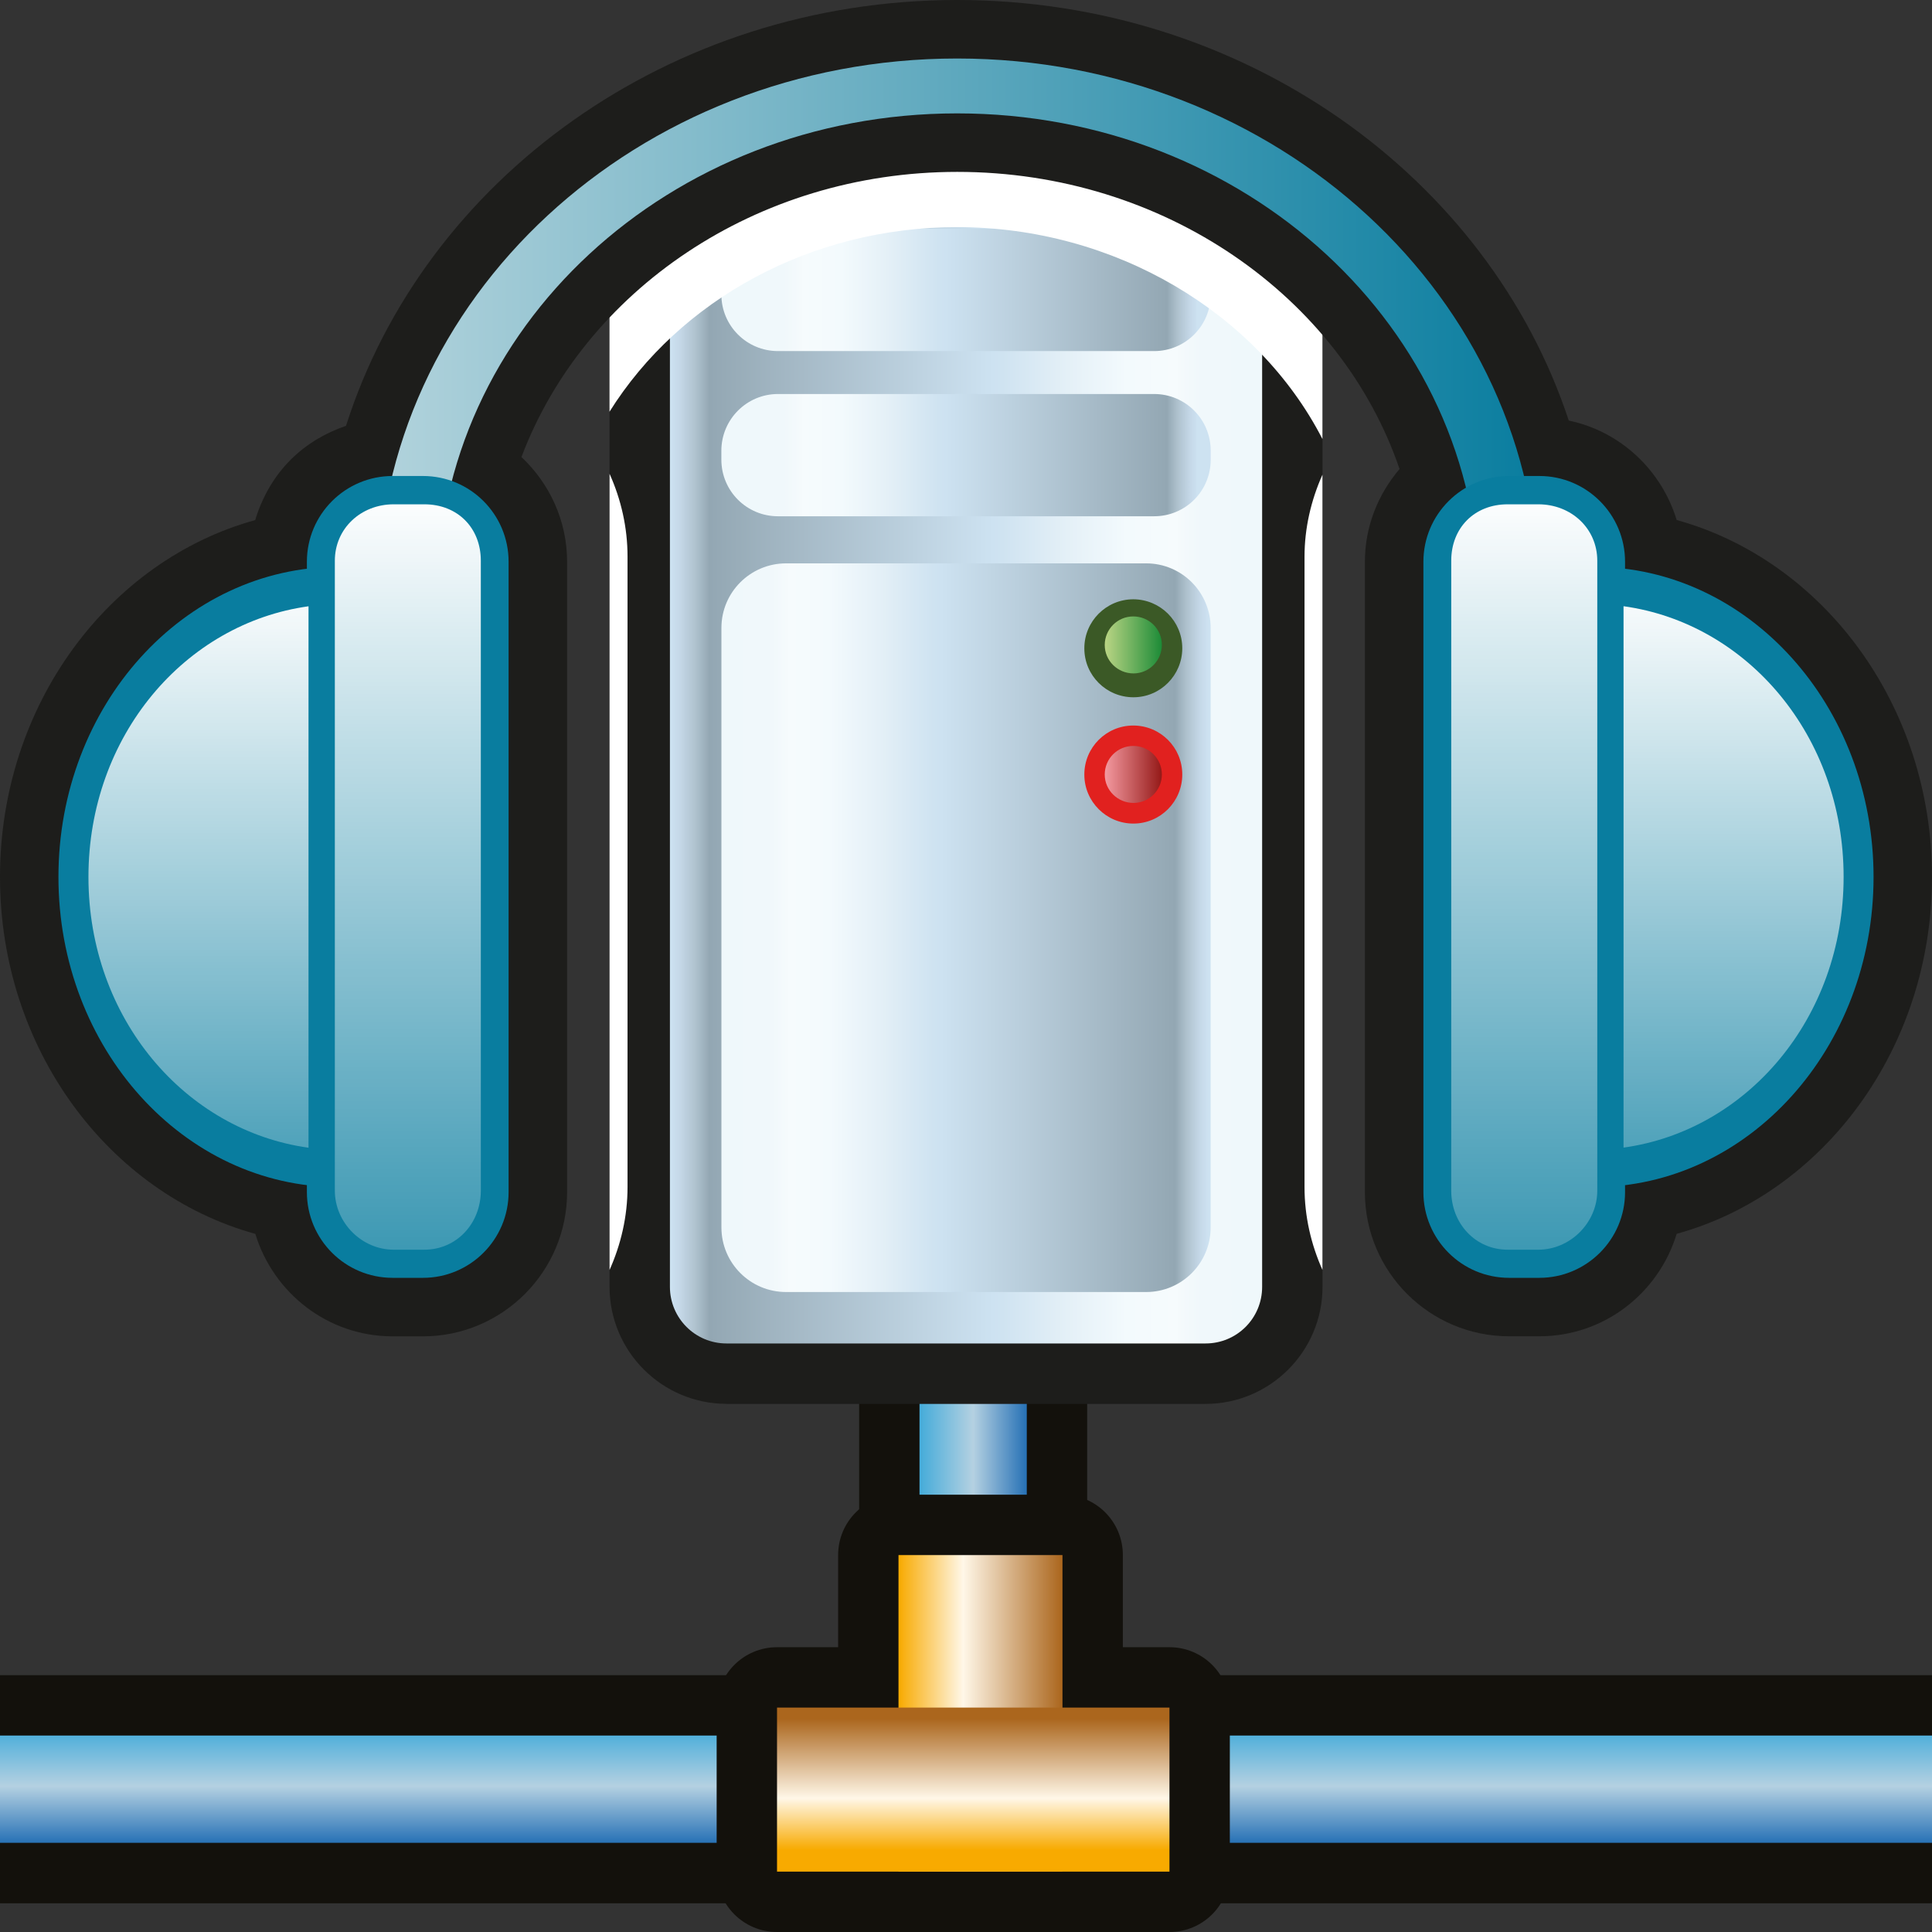 <?xml version="1.0" encoding="utf-8"?>
<!-- Generator: Adobe Illustrator 15.0.0, SVG Export Plug-In . SVG Version: 6.00 Build 0)  -->
<!DOCTYPE svg PUBLIC "-//W3C//DTD SVG 1.1//EN" "http://www.w3.org/Graphics/SVG/1.1/DTD/svg11.dtd">
<svg version="1.1" id="Layer_1" xmlns="http://www.w3.org/2000/svg" xmlns:xlink="http://www.w3.org/1999/xlink" x="0px" y="0px"
	 width="32px" height="32px" viewBox="0 0 32 32" enable-background="new 0 0 32 32" xml:space="preserve">
<rect x="0" y="0" width="32" height="32" fill="#333333" stroke="none"/>
<g>
	<path fill="#13110C" d="M0,31.525c-0.552,0-1-0.447-1-1v-1.779c0-0.553,0.448-1,1-1h32c0.553,0,1,0.447,1,1v1.779
		c0,0.553-0.447,1-1,1H0z"/>
	
		<linearGradient id="SVGID_1_" gradientUnits="userSpaceOnUse" x1="295.2" y1="553.436" x2="295.2" y2="555.334" gradientTransform="matrix(1 0 0 1 -279.2 -524.8)">
		<stop  offset="0" style="stop-color:#46AFDE"/>
		<stop  offset="0.5" style="stop-color:#B8D5E6"/>
		<stop  offset="1" style="stop-color:#2773B9"/>
	</linearGradient>
	<rect y="28.746" opacity="0.98" fill="url(#SVGID_1_)" enable-background="new    " width="32" height="1.777"/>
	<path fill="#13110C" d="M15.23,31.525c-0.553,0-1-0.447-1-1v-8.002c0-0.553,0.447-1,1-1h1.777c0.554,0,1,0.447,1,1v8.002
		c0,0.553-0.446,1-1,1H15.23z"/>
	
		<linearGradient id="SVGID_2_" gradientUnits="userSpaceOnUse" x1="294.43" y1="551.324" x2="296.207" y2="551.324" gradientTransform="matrix(1 0 0 1 -279.2 -524.8)">
		<stop  offset="0" style="stop-color:#46AFDE"/>
		<stop  offset="0.5" style="stop-color:#B8D5E6"/>
		<stop  offset="1" style="stop-color:#2773B9"/>
	</linearGradient>
	<rect x="15.23" y="22.523" opacity="0.98" fill="url(#SVGID_2_)" enable-background="new    " width="1.777" height="8.002"/>
	<path fill="#13110C" d="M14.882,31.998c-0.552,0-1-0.446-1-1v-5.241c0-0.554,0.448-1,1-1h2.716c0.553,0,1,0.446,1,1v5.241
		c0,0.554-0.447,1-1,1H14.882z"/>
	<path fill="#13110C" d="M12.87,32c-0.552,0-1-0.447-1-1v-2.717c0-0.553,0.448-1,1-1h6.5c0.553,0,1,0.447,1,1V31
		c0,0.553-0.447,1-1,1H12.87z"/>
	
		<linearGradient id="SVGID_3_" gradientUnits="userSpaceOnUse" x1="294.082" y1="553.178" x2="296.798" y2="553.178" gradientTransform="matrix(1 0 0 1 -279.2 -524.8)">
		<stop  offset="0" style="stop-color:#F8AA00"/>
		<stop  offset="0.394" style="stop-color:#FFF7E8"/>
		<stop  offset="1" style="stop-color:#AB661D"/>
	</linearGradient>
	<rect x="14.882" y="25.757" fill="url(#SVGID_3_)" width="2.716" height="5.241"/>
	
		<linearGradient id="SVGID_4_" gradientUnits="userSpaceOnUse" x1="295.32" y1="555.442" x2="295.32" y2="553.27" gradientTransform="matrix(1 0 0 1 -279.2 -524.8)">
		<stop  offset="0" style="stop-color:#F8AA00"/>
		<stop  offset="0.394" style="stop-color:#FFF7E8"/>
		<stop  offset="1" style="stop-color:#AB661D"/>
	</linearGradient>
	<rect x="12.87" y="28.283" fill="url(#SVGID_4_)" width="6.5" height="2.717"/>
</g>
<g>
	<path fill="#1D1D1B" d="M12.034,23.252c-1.069,0-1.938-0.869-1.938-1.938V4.087c0.002-1.07,0.872-1.939,1.938-1.939h7.933
		c1.068,0,1.938,0.87,1.938,1.938v17.229c0,1.068-0.869,1.938-1.938,1.938H12.034z"/>
	
		<linearGradient id="rect24553_1_" gradientUnits="userSpaceOnUse" x1="1132.456" y1="1870.859" x2="1142.265" y2="1870.859" gradientTransform="matrix(1 0 0 1 -1121.36 -1858.159)">
		<stop  offset="0" style="stop-color:#CDE2F1"/>
		<stop  offset="0.016" style="stop-color:#C5D8E8"/>
		<stop  offset="0.043" style="stop-color:#AFC2CE"/>
		<stop  offset="0.067" style="stop-color:#93A7B3"/>
		<stop  offset="0.545" style="stop-color:#CDE2F1"/>
		<stop  offset="0.561" style="stop-color:#CFE3F1"/>
		<stop  offset="0.671" style="stop-color:#E4F0F7"/>
		<stop  offset="0.771" style="stop-color:#F3FAFD"/>
		<stop  offset="0.855" style="stop-color:#F6FBFD"/>
		<stop  offset="0.859" style="stop-color:#F5FAFC"/>
		<stop  offset="0.896" style="stop-color:#F0F8FB"/>
		<stop  offset="1" style="stop-color:#EFF8FB"/>
	</linearGradient>
	<path id="rect24553_4_" fill="url(#rect24553_1_)" d="M12.034,3.147h7.933c0.52,0,0.938,0.419,0.938,0.938v17.229
		c0,0.52-0.418,0.938-0.938,0.938h-7.933c-0.519,0-0.938-0.42-0.938-0.938V4.087C11.097,3.568,11.516,3.147,12.034,3.147z"/>
	
		<linearGradient id="rect24579_1_" gradientUnits="userSpaceOnUse" x1="1143.826" y1="-2289.684" x2="1135.707" y2="-2289.684" gradientTransform="matrix(1 0 0 -1 -1123.82 -2274.319)">
		<stop  offset="0" style="stop-color:#CDE2F1"/>
		<stop  offset="0.016" style="stop-color:#C5D8E8"/>
		<stop  offset="0.043" style="stop-color:#AFC2CE"/>
		<stop  offset="0.067" style="stop-color:#93A7B3"/>
		<stop  offset="0.545" style="stop-color:#CDE2F1"/>
		<stop  offset="0.561" style="stop-color:#CFE3F1"/>
		<stop  offset="0.671" style="stop-color:#E4F0F7"/>
		<stop  offset="0.771" style="stop-color:#F3FAFD"/>
		<stop  offset="0.855" style="stop-color:#F6FBFD"/>
		<stop  offset="0.859" style="stop-color:#F5FAFC"/>
		<stop  offset="0.896" style="stop-color:#F0F8FB"/>
		<stop  offset="1" style="stop-color:#EFF8FB"/>
	</linearGradient>
	<path id="rect24579_4_" fill="url(#rect24579_1_)" d="M13.02,9.331h5.963c0.592,0,1.069,0.479,1.069,1.07v9.929
		c0,0.592-0.479,1.07-1.069,1.07H13.02c-0.592,0-1.071-0.48-1.071-1.07v-9.929C11.948,9.811,12.428,9.331,13.02,9.331z"/>
	
		<linearGradient id="rect24583_1_" gradientUnits="userSpaceOnUse" x1="1143.657" y1="-2279.12" x2="1136.004" y2="-2279.12" gradientTransform="matrix(1 0 0 -1 -1123.82 -2274.319)">
		<stop  offset="0" style="stop-color:#CDE2F1"/>
		<stop  offset="0.016" style="stop-color:#C5D8E8"/>
		<stop  offset="0.043" style="stop-color:#AFC2CE"/>
		<stop  offset="0.067" style="stop-color:#93A7B3"/>
		<stop  offset="0.545" style="stop-color:#CDE2F1"/>
		<stop  offset="0.561" style="stop-color:#CFE3F1"/>
		<stop  offset="0.671" style="stop-color:#E4F0F7"/>
		<stop  offset="0.771" style="stop-color:#F3FAFD"/>
		<stop  offset="0.855" style="stop-color:#F6FBFD"/>
		<stop  offset="0.859" style="stop-color:#F5FAFC"/>
		<stop  offset="0.896" style="stop-color:#F0F8FB"/>
		<stop  offset="1" style="stop-color:#EFF8FB"/>
	</linearGradient>
	<path id="rect24583_4_" fill="url(#rect24583_1_)" d="M12.886,3.788h6.229c0.521,0,0.938,0.419,0.938,0.938v0.151
		c0,0.519-0.418,0.938-0.938,0.938h-6.229c-0.518,0-0.938-0.419-0.938-0.938V4.725C11.948,4.209,12.368,3.788,12.886,3.788z"/>
	
		<linearGradient id="rect24585_1_" gradientUnits="userSpaceOnUse" x1="1143.657" y1="-2281.858" x2="1136.004" y2="-2281.858" gradientTransform="matrix(1 0 0 -1 -1123.82 -2274.319)">
		<stop  offset="0" style="stop-color:#CDE2F1"/>
		<stop  offset="0.016" style="stop-color:#C5D8E8"/>
		<stop  offset="0.043" style="stop-color:#AFC2CE"/>
		<stop  offset="0.067" style="stop-color:#93A7B3"/>
		<stop  offset="0.545" style="stop-color:#CDE2F1"/>
		<stop  offset="0.561" style="stop-color:#CFE3F1"/>
		<stop  offset="0.671" style="stop-color:#E4F0F7"/>
		<stop  offset="0.771" style="stop-color:#F3FAFD"/>
		<stop  offset="0.855" style="stop-color:#F6FBFD"/>
		<stop  offset="0.859" style="stop-color:#F5FAFC"/>
		<stop  offset="0.896" style="stop-color:#F0F8FB"/>
		<stop  offset="1" style="stop-color:#EFF8FB"/>
	</linearGradient>
	<path id="rect24585_4_" fill="url(#rect24585_1_)" d="M12.886,6.526h6.229c0.521,0,0.938,0.42,0.938,0.939v0.148
		c0,0.521-0.418,0.938-0.938,0.938h-6.229c-0.518,0-0.938-0.418-0.938-0.938V7.466C11.948,6.947,12.368,6.526,12.886,6.526z"/>
	<path id="path24587_4_" fill="#3B5926" d="M19.582,10.737c0,0.446-0.361,0.812-0.809,0.812c-0.449,0-0.813-0.362-0.813-0.81v-0.002
		c0-0.446,0.362-0.81,0.811-0.811C19.221,9.928,19.582,10.29,19.582,10.737L19.582,10.737z"/>
	<path id="path24589_3_" fill="#E1211F" d="M19.582,12.828c0,0.447-0.361,0.813-0.809,0.813c-0.449,0-0.813-0.364-0.813-0.811
		v-0.002c0-0.447,0.362-0.811,0.811-0.811C19.221,12.018,19.582,12.38,19.582,12.828L19.582,12.828z"/>
	
		<linearGradient id="path4874_1_" gradientUnits="userSpaceOnUse" x1="1142.119" y1="-2287.146" x2="1143.064" y2="-2287.146" gradientTransform="matrix(1 0 0 -1 -1123.82 -2274.319)">
		<stop  offset="0" style="stop-color:#F399A0"/>
		<stop  offset="1" style="stop-color:#941917"/>
	</linearGradient>
	<path id="path4874_3_" fill="url(#path4874_1_)" d="M18.775,13.299c-0.264,0-0.477-0.211-0.477-0.47
		c0-0.264,0.212-0.474,0.473-0.474c0.262,0,0.473,0.211,0.473,0.473C19.244,13.089,19.033,13.299,18.775,13.299L18.775,13.299
		L18.775,13.299z"/>
	
		<linearGradient id="path4882_1_" gradientUnits="userSpaceOnUse" x1="1142.119" y1="-2285.002" x2="1143.064" y2="-2285.002" gradientTransform="matrix(1 0 0 -1 -1123.82 -2274.319)">
		<stop  offset="0" style="stop-color:#BAD584"/>
		<stop  offset="1" style="stop-color:#1C8B37"/>
	</linearGradient>
	<path id="path4882_3_" fill="url(#path4882_1_)" d="M18.775,11.154c-0.264,0-0.477-0.211-0.477-0.471
		c0-0.262,0.212-0.473,0.473-0.473c0.262,0,0.473,0.21,0.473,0.471C19.244,10.941,19.033,11.154,18.775,11.154L18.775,11.154
		L18.775,11.154z"/>
</g>
<g>
	<path fill="#FFFFFF" d="M10.096,21.035c0.188-0.421,0.298-0.885,0.298-1.376V9.22c0-0.482-0.106-0.946-0.298-1.373V21.035z"/>
	<path fill="#FFFFFF" d="M21.904,7.862c-0.191,0.428-0.297,0.889-0.297,1.358v10.441c0,0.489,0.109,0.952,0.297,1.373V7.862z"/>
	<path fill="#FFFFFF" d="M15.855,3.762c2.605,0,4.971,1.415,6.049,3.51V4.001c0-1.069-0.869-1.938-1.938-1.938h-7.933
		c-1.066,0-1.936,0.869-1.938,1.939V6.82C11.26,4.96,13.438,3.762,15.855,3.762z"/>
</g>
<g id="g20">
	<path fill="#1D1D1B" d="M32,14.525c0-2.848-1.803-5.241-4.229-5.912c-0.252-0.827-0.932-1.469-1.787-1.647
		C24.654,2.938,20.617,0,15.854,0C11.072,0,7.027,2.981,5.731,7.053C5.39,7.17,5.075,7.354,4.813,7.616
		C4.531,7.898,4.34,8.243,4.227,8.614C1.801,9.285,0,11.677,0,14.525c0,2.85,1.803,5.242,4.229,5.912
		c0.299,0.979,1.2,1.697,2.275,1.697h0.501c1.316,0,2.388-1.071,2.388-2.39V9.305c0-0.685-0.293-1.299-0.756-1.735
		c1.035-2.744,3.875-4.723,7.218-4.723c3.436,0,6.354,2.073,7.326,4.921c-0.354,0.417-0.574,0.948-0.574,1.536v10.441
		c0,1.317,1.07,2.388,2.389,2.388h0.5c1.076,0,1.977-0.718,2.275-1.697C30.197,19.767,32,17.374,32,14.525z"/>
	
		<linearGradient id="path3624_2_" gradientUnits="userSpaceOnUse" x1="569.58" y1="813.329" x2="588.801" y2="813.329" gradientTransform="matrix(1 0 0 1 -563.32 -807.92)">
		<stop  offset="0" style="stop-color:#B2D3DC"/>
		<stop  offset="1" style="stop-color:#097D9F"/>
	</linearGradient>
	<path id="path3624_1_" fill="url(#path3624_2_)" d="M25.48,9.849c0-4.904-4.328-8.88-9.626-8.88c-5.299,0-9.595,3.976-9.595,8.88
		h0.985c0-4.412,3.842-7.971,8.61-7.971c4.768,0,8.641,3.558,8.641,7.971H25.48z"/>
	<path id="rect3598_2_" fill="#097D9F" d="M6.504,7.884h0.501c0.784,0,1.419,0.635,1.419,1.421v10.439
		c0,0.785-0.635,1.421-1.419,1.421H6.504c-0.785,0-1.421-0.635-1.421-1.421V9.305C5.083,8.52,5.719,7.884,6.504,7.884z"/>
	<path id="path3622_1_" fill="#097D9F" d="M5.604,19.662c-2.56,0-4.636-2.3-4.636-5.137c0-2.837,2.075-5.137,4.636-5.137l0,0v5.137
		V19.662z"/>
	
		<linearGradient id="path3664_2_" gradientUnits="userSpaceOnUse" x1="260.346" y1="-396.28" x2="260.346" y2="-404.872" gradientTransform="matrix(1.855 0 0 -1.855 -476.324 -726.956)">
		<stop  offset="0" style="stop-color:#FFFFFF"/>
		<stop  offset="1" style="stop-color:#FFFFFF;stop-opacity:0"/>
	</linearGradient>
	<path id="path3664_1_" fill="url(#path3664_2_)" d="M6.521,8.353c-0.546,0-0.975,0.403-0.975,0.934V19.72
		c0,0.531,0.445,0.979,0.975,0.979h0.508c0.529,0,0.935-0.43,0.935-0.979V9.287c0-0.546-0.387-0.934-0.935-0.934H6.521z"/>
	
		<linearGradient id="path3676_2_" gradientUnits="userSpaceOnUse" x1="853.793" y1="1050.715" x2="865.366" y2="1050.715" gradientTransform="matrix(0 1.147 1.035 0 -1084.192 -969.737)">
		<stop  offset="0" style="stop-color:#FFFFFF"/>
		<stop  offset="1" style="stop-color:#FFFFFF;stop-opacity:0"/>
	</linearGradient>
	<path id="path3676_1_" fill="url(#path3676_2_)" d="M5.11,10.042c-2.043,0.282-3.645,2.142-3.645,4.483
		c0,2.341,1.602,4.202,3.645,4.485v-4.485V10.042L5.11,10.042z"/>
	<path id="rect3598-1_1_" fill="#097D9F" d="M25.496,7.884h-0.5c-0.783,0-1.42,0.637-1.42,1.421v10.441
		c0,0.783,0.635,1.419,1.42,1.419h0.5c0.783,0,1.42-0.636,1.42-1.419V9.304C26.916,8.521,26.281,7.884,25.496,7.884z"/>
	<path id="path3622-2_1_" fill="#097D9F" d="M26.395,19.662c2.561,0,4.637-2.3,4.637-5.137c0-2.837-2.074-5.137-4.637-5.137l0,0
		v5.137V19.662z"/>
	
		<linearGradient id="path3664-6_2_" gradientUnits="userSpaceOnUse" x1="-630.895" y1="-396.298" x2="-630.895" y2="-404.891" gradientTransform="matrix(-1.855 0 0 -1.855 -1145.398 -726.989)">
		<stop  offset="0" style="stop-color:#FFFFFF"/>
		<stop  offset="1" style="stop-color:#FFFFFF;stop-opacity:0"/>
	</linearGradient>
	<path id="path3664-6_1_" fill="url(#path3664-6_2_)" d="M25.479,8.353c0.549,0,0.977,0.403,0.977,0.934v10.434
		c0,0.53-0.447,0.978-0.977,0.978h-0.508c-0.529,0-0.934-0.43-0.934-0.978V9.287c0-0.546,0.387-0.934,0.934-0.934H25.479z"/>
	
		<linearGradient id="path3676-0_2_" gradientUnits="userSpaceOnUse" x1="853.793" y1="-547.117" x2="865.366" y2="-547.117" gradientTransform="matrix(0 1.147 -1.035 0 -537.548 -969.737)">
		<stop  offset="0" style="stop-color:#FFFFFF"/>
		<stop  offset="1" style="stop-color:#FFFFFF;stop-opacity:0"/>
	</linearGradient>
	<path id="path3676-0_1_" fill="url(#path3676-0_2_)" d="M26.891,10.041c2.043,0.282,3.645,2.142,3.645,4.483
		c0,2.341-1.602,4.201-3.645,4.484v-4.484V10.041z"/>
</g>
</svg>
